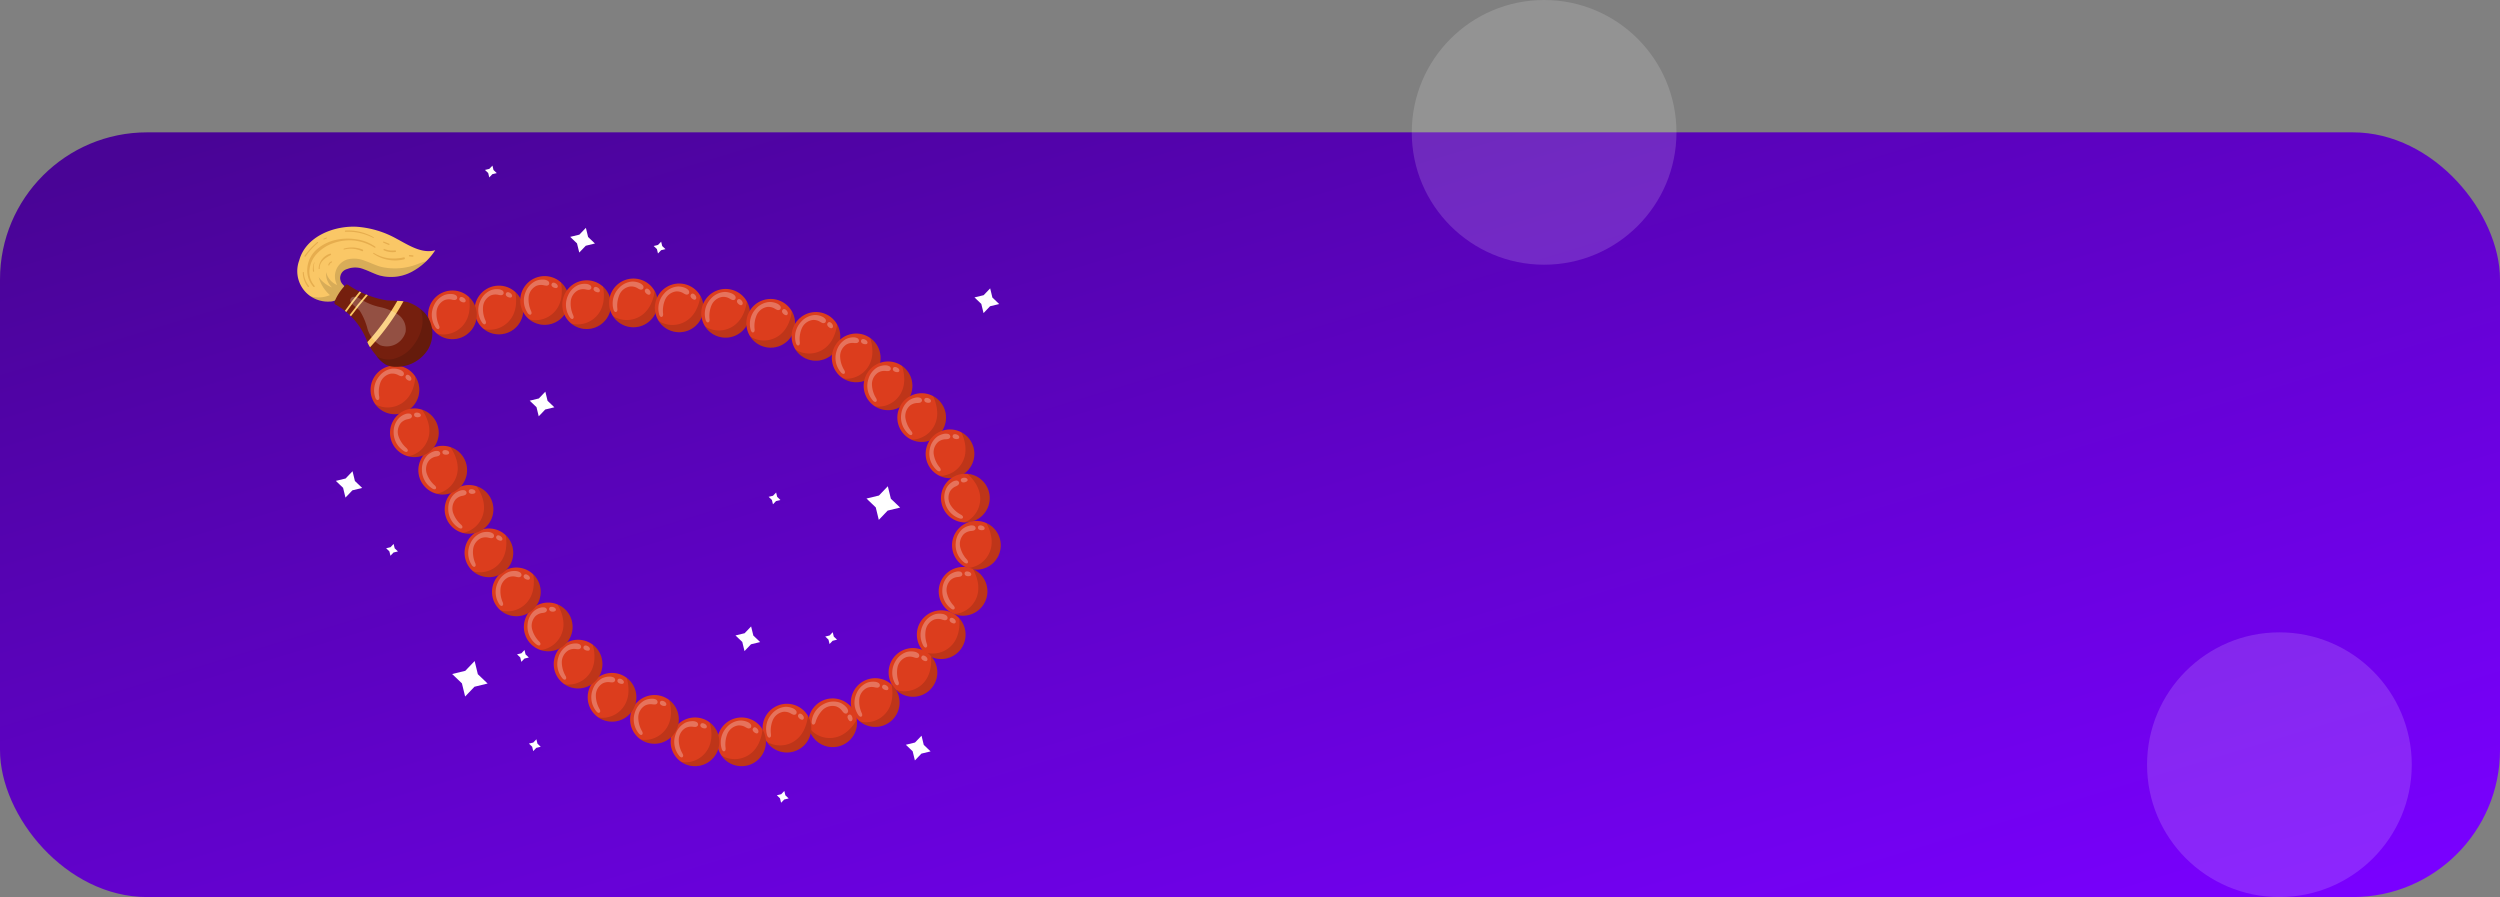 <svg height="61" viewBox="0 0 170 61" width="170" xmlns="http://www.w3.org/2000/svg" xmlns:xlink="http://www.w3.org/1999/xlink"><rect x="0" y="0" width="170" height="61" fill="#808080" stroke="none"/><linearGradient id="a" gradientUnits="objectBoundingBox" x1=".033" x2=".956" y1=".057" y2=".976"><stop offset="0" stop-color="#490496"/><stop offset="1" stop-color="#7900ff"/></linearGradient><rect fill="url(#a)" height="52" rx="10" transform="translate(0 9)" width="170"/><g fill="#fff"><circle cx="155" cy="52" opacity=".15" r="9"/><circle cx="105" cy="9" opacity=".15" r="9"/><path d="m258.374 357.63.418.766.766.419-.766.419-.418.766-.419-.766-.766-.419.766-.419z" transform="matrix(.259 -.966 .966 .259 -353.469 190.864)"/><path d="m351.6 174.35.307.562.563.309-.563.307-.307.563-.309-.563-.562-.307.562-.309z" transform="matrix(.259 -.966 .966 .259 -220.713 310.596)"/><path d="m264.248 176.06.307.562.561.307-.561.306-.307.562-.307-.562-.561-.306.561-.307z" transform="matrix(.259 -.966 .966 .259 -202.495 236.91)"/><path d="m174.4 310.47.307.562.561.306-.561.307-.307.562-.307-.562-.561-.307.561-.306z" transform="matrix(.259 -.966 .966 .259 -295.071 131.269)"/><path d="m95.615 221.65.147.269.269.147-.269.147-.147.269-.147-.269-.268-.147.268-.147z" transform="matrix(.259 -.966 .966 .259 -202.913 85.522)"/><path d="m188.906 355.51.147.268.268.147-.268.147-.147.269-.147-.269-.269-.147.269-.147z" transform="matrix(.259 -.966 .966 .259 -336.233 133.69)"/><path d="m138.656 203.74.147.268.269.147-.269.147-.147.269-.147-.269-.269-.147.269-.147z" transform="matrix(.259 -.966 .966 .259 -197.567 125.669)"/><path d="m142.569 410.34.309.562.562.309-.562.307-.309.563-.307-.563-.562-.307.562-.309z" transform="matrix(.259 -.966 .966 .259 -371.717 82.088)"/><path d="m197.738 89.84.328.6.6.328-.6.328-.328.6-.328-.6-.6-.328.6-.328z" transform="matrix(.259 -.966 .966 .259 -115.164 200.446)"/><path d="m375.521 384.68.307.562.563.309-.563.307-.307.562-.307-.562-.563-.307.563-.309z" transform="matrix(.259 -.966 .966 .259 -402.596 283.345)"/><path d="m251.195 308.46.147.269.269.147-.269.147-.147.268-.147-.268-.268-.147.268-.147z" transform="matrix(.259 -.966 .966 .259 -310.765 196.547)"/><path d="m376.646 122.74.147.268.269.147-.269.147-.147.269-.147-.269-.269-.147.269-.147z" transform="matrix(.259 -.966 .966 .259 -183.141 343.606)"/><path d="m361.236 217.31.147.269.268.147-.268.147-.147.268-.147-.268-.269-.147.269-.147z" transform="matrix(.259 -.966 .966 .259 -259.033 309.397)"/><path d="m174.165 124.04.147.269.269.147-.269.147-.147.269-.147-.269-.268-.147.268-.147z" transform="matrix(.259 -.966 .966 .259 -138.675 173.399)"/><path d="m103.016 352.59.147.268.268.147-.268.147-.147.269-.147-.269-.269-.152.269-.147z" transform="matrix(.259 -.966 .966 .259 -314.458 62.271)"/><path d="m114.6 173.93.441.807.808.442-.808.441-.441.807-.442-.807-.807-.441.807-.442z" transform="matrix(.259 -.966 .966 .259 -166.952 111.489)"/></g><circle cx="1.656" cy="1.656" fill="#dc3d1d" r="1.656" transform="matrix(-.135 -.991 .991 -.135 32.509 22.944)"/><path d="m298.631 144.168a1.654 1.654 0 0 0 3.1.478 2.909 2.909 0 0 1 -.912.28 2.112 2.112 0 0 1 -.59-.007 1.79 1.79 0 0 1 -1.169-.738 1.771 1.771 0 0 1 -.3-.781 1.837 1.837 0 0 1 0-.21 1.645 1.645 0 0 0 -.129.978z" opacity=".14" transform="matrix(.259 -.966 .966 .259 -182.838 273.867)"/><path d="m304.64 138.8a1.224 1.224 0 0 0 -.189-.467 1.358 1.358 0 0 0 -.907-.52 1.5 1.5 0 0 0 -1.406.528c-.039.058-.075.137-.033.193a.124.124 0 0 0 .131.034.413.413 0 0 0 .125-.072 1.892 1.892 0 0 1 .867-.4.953.953 0 0 1 .869.309.833.833 0 0 1 .172.461 1.047 1.047 0 0 0 .021.2.2.2 0 0 0 .13.146.192.192 0 0 0 .209-.139.584.584 0 0 0 .011-.273z" fill="#fff" opacity=".28" transform="matrix(.259 -.966 .966 .259 -179.089 278.001)"/><path d="m318.872 150.144a.171.171 0 0 0 .035.08.12.12 0 0 0 .125.025.22.22 0 0 0 .1-.084c.067-.1.116-.327-.05-.357-.182-.034-.239.204-.21.336z" fill="#fff" opacity=".28" transform="matrix(.259 -.966 .966 .259 -192.947 289.378)"/><circle cx="1.656" cy="1.656" fill="#dc3d1d" r="1.656" transform="matrix(-.085 -.996 .996 -.085 29.256 23.198)"/><path d="m290.008 121.568a1.654 1.654 0 0 0 3.1.478 2.908 2.908 0 0 1 -.913.28 2.111 2.111 0 0 1 -.59-.007 1.761 1.761 0 0 1 -1.467-1.519 1.844 1.844 0 0 1 0-.21 1.636 1.636 0 0 0 -.13.978z" opacity=".14" transform="matrix(.259 -.966 .966 .259 -161.932 271.714)"/><path d="m296.01 116.2a1.225 1.225 0 0 0 -.189-.467 1.358 1.358 0 0 0 -.907-.52 1.5 1.5 0 0 0 -1.406.528c-.039.058-.075.137-.033.193a.124.124 0 0 0 .131.034.412.412 0 0 0 .125-.072 1.893 1.893 0 0 1 .867-.4.954.954 0 0 1 .869.309.833.833 0 0 1 .172.461 1.045 1.045 0 0 0 .021.2.2.2 0 0 0 .13.146.192.192 0 0 0 .209-.139.566.566 0 0 0 .011-.273z" fill="#fff" opacity=".28" transform="matrix(.259 -.966 .966 .259 -158.182 275.844)"/><path d="m310.242 127.553a.171.171 0 0 0 .035.08.12.12 0 0 0 .125.025.22.22 0 0 0 .1-.084c.067-.1.116-.327-.05-.357-.184-.036-.239.202-.21.336z" fill="#fff" opacity=".28" transform="matrix(.259 -.966 .966 .259 -172.046 287.219)"/><path d="m248.02 96.391a1.656 1.656 0 1 1 -1.509-1.791 1.656 1.656 0 0 1 1.509 1.791z" fill="#dc3d1d" transform="matrix(.259 -.966 .966 .259 -129.932 239.575)"/><path d="m244.73 100.093a1.654 1.654 0 0 0 2.878 1.249 2.914 2.914 0 0 1 -.955.039 2.089 2.089 0 0 1 -.569-.156 1.79 1.79 0 0 1 -.943-1.01 1.772 1.772 0 0 1 -.091-.831 1.93 1.93 0 0 1 .054-.2 1.631 1.631 0 0 0 -.374.909z" opacity=".14" transform="matrix(.259 -.966 .966 .259 -133.783 238.552)"/><path d="m252.269 97.845a1.232 1.232 0 0 0 -.064-.5 1.356 1.356 0 0 0 -.746-.733 1.5 1.5 0 0 0 -1.494.155c-.053.046-.106.113-.08.179a.122.122 0 0 0 .118.067.393.393 0 0 0 .138-.038 1.879 1.879 0 0 1 .939-.167.955.955 0 0 1 .763.519.833.833 0 0 1 .05.49.968.968 0 0 0 -.032.2.2.2 0 0 0 .089.175.191.191 0 0 0 .238-.083.584.584 0 0 0 .081-.264z" fill="#fff" opacity=".28" transform="matrix(.259 -.966 .966 .259 -132.68 243.484)"/><path d="m263.8 111.012a.164.164 0 0 0 .014.087.122.122 0 0 0 .114.056.21.21 0 0 0 .119-.055c.089-.077.194-.286.042-.358-.172-.082-.289.134-.289.27z" fill="#fff" opacity=".28" transform="matrix(.259 -.966 .966 .259 -147.761 251.96)"/><circle cx="1.656" cy="1.656" fill="#dc3d1d" r="1.656" transform="matrix(-.072 -.998 .998 -.072 35.5 22.203)"/><path d="m309.531 165.738a1.654 1.654 0 0 0 3.1.478 2.908 2.908 0 0 1 -.913.28 2.112 2.112 0 0 1 -.59-.007 1.765 1.765 0 0 1 -1.468-1.519 1.844 1.844 0 0 1 0-.21 1.654 1.654 0 0 0 -.129.978z" opacity=".14" transform="matrix(.259 -.966 .966 .259 -203.391 278.161)"/><path d="m315.54 160.355a1.223 1.223 0 0 0 -.189-.467 1.358 1.358 0 0 0 -.907-.52 1.5 1.5 0 0 0 -1.406.528c-.039.058-.075.137-.033.193a.124.124 0 0 0 .131.034.392.392 0 0 0 .123-.072 1.892 1.892 0 0 1 .867-.4.954.954 0 0 1 .869.309.833.833 0 0 1 .172.461 1.05 1.05 0 0 0 .021.2.2.2 0 0 0 .13.146.192.192 0 0 0 .209-.139.565.565 0 0 0 .013-.273z" fill="#fff" opacity=".28" transform="matrix(.259 -.966 .966 .259 -199.634 282.296)"/><path d="m329.763 171.713a.171.171 0 0 0 .035.08.12.12 0 0 0 .125.025.22.22 0 0 0 .1-.084c.067-.1.116-.327-.05-.357-.183-.036-.239.202-.21.336z" fill="#fff" opacity=".28" transform="matrix(.259 -.966 .966 .259 -213.496 293.664)"/><circle cx="1.656" cy="1.656" fill="#dc3d1d" r="1.656" transform="matrix(-.084 -.997 .997 -.084 38.38 22.507)"/><path d="m313.067 187.358a1.654 1.654 0 0 0 3.1.478 2.908 2.908 0 0 1 -.913.28 2.112 2.112 0 0 1 -.59-.007 1.765 1.765 0 0 1 -1.468-1.519 1.83 1.83 0 0 1 0-.21 1.644 1.644 0 0 0 -.129.978z" opacity=".14" transform="matrix(.259 -.966 .966 .259 -222.33 276.264)"/><path d="m319.07 181.985a1.224 1.224 0 0 0 -.189-.467 1.358 1.358 0 0 0 -.907-.52 1.5 1.5 0 0 0 -1.406.528c-.039.058-.075.137-.033.193a.124.124 0 0 0 .131.034.413.413 0 0 0 .125-.072 1.892 1.892 0 0 1 .867-.4.953.953 0 0 1 .869.309.833.833 0 0 1 .172.461 1.043 1.043 0 0 0 .021.2.2.2 0 0 0 .13.146.192.192 0 0 0 .209-.139.567.567 0 0 0 .011-.273z" fill="#fff" opacity=".28" transform="matrix(.259 -.966 .966 .259 -218.58 280.392)"/><path d="m333.3 193.334a.171.171 0 0 0 .036.08.12.12 0 0 0 .125.025.219.219 0 0 0 .1-.084c.067-.1.116-.327-.05-.357-.183-.034-.238.202-.211.336z" fill="#fff" opacity=".28" transform="matrix(.259 -.966 .966 .259 -232.437 291.771)"/><path d="m323.5 204.13a1.655 1.655 0 1 1 -1.393-1.882 1.655 1.655 0 0 1 1.393 1.882z" fill="#dc3d1d" transform="matrix(.259 -.966 .966 .259 -237.242 278.711)"/><path d="m320.238 207.1a1.653 1.653 0 0 0 2.794 1.425 2.876 2.876 0 0 1 -.955-.021 2.043 2.043 0 0 1 -.557-.192 1.765 1.765 0 0 1 -.918-1.9 2.025 2.025 0 0 1 .066-.2 1.653 1.653 0 0 0 -.43.888z" opacity=".14" transform="matrix(.259 -.966 .966 .259 -240.584 277.825)"/><path d="m328.181 205.562a1.185 1.185 0 0 0 -.034-.5 1.362 1.362 0 0 0 -.7-.779 1.5 1.5 0 0 0 -1.5.062c-.055.042-.113.106-.091.173a.122.122 0 0 0 .114.074.375.375 0 0 0 .141-.03 1.877 1.877 0 0 1 .948-.108.954.954 0 0 1 .729.566.835.835 0 0 1 .02.491 1.067 1.067 0 0 0 -.045.2.2.2 0 0 0 .079.18.194.194 0 0 0 .243-.067.6.6 0 0 0 .096-.262z" fill="#fff" opacity=".28" transform="matrix(.259 -.966 .966 .259 -240.089 283.024)"/><path d="m338.909 219.135a.162.162 0 0 0 .009.087.12.12 0 0 0 .11.063.218.218 0 0 0 .123-.047c.095-.071.211-.274.064-.355-.164-.09-.292.117-.306.252z" fill="#fff" opacity=".28" transform="matrix(.259 -.966 .966 .259 -255.404 290.659)"/><circle cx="1.656" cy="1.656" fill="#dc3d1d" r="1.656" transform="matrix(-.911 -.412 .412 -.911 47.011 23.126)"/><path d="m323.888 230.63a1.653 1.653 0 0 0 2.794 1.425 2.876 2.876 0 0 1 -.955-.021 2.042 2.042 0 0 1 -.557-.192 1.766 1.766 0 0 1 -.918-1.9 2.035 2.035 0 0 1 .066-.2 1.653 1.653 0 0 0 -.43.888z" opacity=".14" transform="matrix(.259 -.966 .966 .259 -261.152 275.592)"/><path d="m331.831 229.092a1.186 1.186 0 0 0 -.034-.5 1.362 1.362 0 0 0 -.7-.779 1.5 1.5 0 0 0 -1.5.062c-.055.042-.113.106-.091.173a.121.121 0 0 0 .114.074.375.375 0 0 0 .14-.03 1.876 1.876 0 0 1 .948-.108.954.954 0 0 1 .729.566.835.835 0 0 1 .02.491 1.065 1.065 0 0 0 -.045.2.2.2 0 0 0 .079.18.194.194 0 0 0 .243-.067.608.608 0 0 0 .097-.262z" fill="#fff" opacity=".28" transform="matrix(.259 -.966 .966 .259 -260.656 280.792)"/><path d="m342.559 242.672a.162.162 0 0 0 .009.087.12.12 0 0 0 .11.063.218.218 0 0 0 .123-.047c.095-.071.211-.274.064-.355-.165-.092-.292.115-.306.252z" fill="#fff" opacity=".28" transform="matrix(.259 -.966 .966 .259 -275.977 288.427)"/><path d="m330.653 251.63a1.655 1.655 0 1 1 -1.393-1.882 1.655 1.655 0 0 1 1.393 1.882z" fill="#dc3d1d" transform="matrix(.259 -.966 .966 .259 -278.712 274.025)"/><path d="m327.378 254.6a1.653 1.653 0 0 0 2.794 1.425 2.876 2.876 0 0 1 -.955-.021 2.043 2.043 0 0 1 -.557-.192 1.765 1.765 0 0 1 -.918-1.9 2.031 2.031 0 0 1 .066-.2 1.663 1.663 0 0 0 -.43.888z" opacity=".14" transform="matrix(.259 -.966 .966 .259 -282.051 273.129)"/><path d="m335.322 253.062a1.185 1.185 0 0 0 -.034-.5 1.363 1.363 0 0 0 -.7-.779 1.5 1.5 0 0 0 -1.5.062c-.055.042-.113.106-.091.173a.122.122 0 0 0 .114.074.376.376 0 0 0 .141-.03 1.876 1.876 0 0 1 .948-.108.954.954 0 0 1 .729.566.835.835 0 0 1 .02.491 1.068 1.068 0 0 0 -.045.2.2.2 0 0 0 .079.18.194.194 0 0 0 .243-.067.587.587 0 0 0 .096-.262z" fill="#fff" opacity=".28" transform="matrix(.259 -.966 .966 .259 -281.557 278.328)"/><path d="m346.049 266.632a.162.162 0 0 0 .009.087.12.12 0 0 0 .11.063.218.218 0 0 0 .123-.047c.095-.071.211-.274.064-.355-.165-.092-.291.12-.306.252z" fill="#fff" opacity=".28" transform="matrix(.259 -.966 .966 .259 -296.869 285.965)"/><path d="m331.683 275.52a1.655 1.655 0 1 1 -1.393-1.882 1.655 1.655 0 0 1 1.393 1.882z" fill="#dc3d1d" transform="matrix(.259 -.966 .966 .259 -298.991 269.513)"/><path d="m328.408 278.48a1.653 1.653 0 0 0 2.792 1.42 2.873 2.873 0 0 1 -.955-.021 2.04 2.04 0 0 1 -.557-.192 1.765 1.765 0 0 1 -.918-1.9 2.035 2.035 0 0 1 .066-.2 1.673 1.673 0 0 0 -.428.893z" opacity=".14" transform="matrix(.259 -.966 .966 .259 -302.323 268.62)"/><path d="m336.361 276.942a1.186 1.186 0 0 0 -.034-.5 1.362 1.362 0 0 0 -.7-.779 1.5 1.5 0 0 0 -1.5.062c-.055.042-.113.106-.091.173a.122.122 0 0 0 .114.074.374.374 0 0 0 .141-.03 1.877 1.877 0 0 1 .948-.108.954.954 0 0 1 .729.566.835.835 0 0 1 .02.491 1.07 1.07 0 0 0 -.045.2.2.2 0 0 0 .079.18.194.194 0 0 0 .243-.067.606.606 0 0 0 .096-.262z" fill="#fff" opacity=".28" transform="matrix(.259 -.966 .966 .259 -301.829 273.828)"/><path d="m347.089 290.522a.161.161 0 0 0 .009.087.12.12 0 0 0 .11.063.218.218 0 0 0 .123-.047c.095-.071.211-.274.064-.355-.166-.092-.295.115-.306.252z" fill="#fff" opacity=".28" transform="matrix(.259 -.966 .966 .259 -317.15 281.462)"/><circle cx="1.656" cy="1.656" fill="#dc3d1d" r="1.656" transform="matrix(-.942 -.335 .335 -.942 56.488 24.988)"/><path d="m327.948 302.84a1.653 1.653 0 0 0 2.794 1.425 2.876 2.876 0 0 1 -.955-.021 2.043 2.043 0 0 1 -.557-.192 1.765 1.765 0 0 1 -.918-1.9 2.026 2.026 0 0 1 .066-.2 1.667 1.667 0 0 0 -.43.888z" opacity=".14" transform="matrix(.259 -.966 .966 .259 -322.661 262.754)"/><path d="m335.9 301.3a1.186 1.186 0 0 0 -.034-.5 1.362 1.362 0 0 0 -.7-.779 1.5 1.5 0 0 0 -1.5.062c-.055.042-.113.106-.091.173a.122.122 0 0 0 .114.074.376.376 0 0 0 .14-.03 1.876 1.876 0 0 1 .948-.108.954.954 0 0 1 .729.566.835.835 0 0 1 .02.491 1.067 1.067 0 0 0 -.045.2.2.2 0 0 0 .079.18.194.194 0 0 0 .243-.067.622.622 0 0 0 .097-.262z" fill="#fff" opacity=".28" transform="matrix(.259 -.966 .966 .259 -322.167 267.962)"/><path d="m346.629 314.872a.162.162 0 0 0 .009.087.12.12 0 0 0 .11.063.218.218 0 0 0 .123-.047c.095-.071.211-.274.064-.354-.166-.093-.292.116-.306.251z" fill="#fff" opacity=".28" transform="matrix(.259 -.966 .966 .259 -337.481 275.598)"/><circle cx="1.656" cy="1.656" fill="#dc3d1d" r="1.656" transform="matrix(-.174 -.985 .985 -.174 56.878 26.256)"/><path d="m322.632 330.709a1.654 1.654 0 0 0 3.135.093 2.892 2.892 0 0 1 -.872.39 2.1 2.1 0 0 1 -.586.066 1.764 1.764 0 0 1 -1.643-1.329 1.865 1.865 0 0 1 -.025-.209 1.647 1.647 0 0 0 -.009.989z" opacity=".14" transform="matrix(.259 -.966 .966 .259 -344.756 251.999)"/><path d="m327.995 323.7a1.212 1.212 0 0 0 -.246-.44 1.359 1.359 0 0 0 -.964-.4 1.5 1.5 0 0 0 -1.33.7c-.031.062-.056.144-.009.2a.126.126 0 0 0 .135.018.387.387 0 0 0 .114-.087 1.891 1.891 0 0 1 .811-.5.953.953 0 0 1 .9.2.84.84 0 0 1 .227.436 1.023 1.023 0 0 0 .046.2.2.2 0 0 0 .147.129.192.192 0 0 0 .19-.164.6.6 0 0 0 -.021-.292z" fill="#fff" opacity=".28" transform="matrix(.259 -.966 .966 .259 -339.639 255.943)"/><path d="m343.155 334.137a.161.161 0 0 0 .045.075.118.118 0 0 0 .126.009.214.214 0 0 0 .091-.1c.055-.105.074-.337-.093-.348-.187-.008-.214.234-.169.364z" fill="#fff" opacity=".28" transform="matrix(.259 -.966 .966 .259 -352.79 268.353)"/><path d="m316.095 341.831a1.655 1.655 0 1 1 -2.064-1.1 1.656 1.656 0 0 1 2.064 1.1z" fill="#dc3d1d" transform="matrix(.259 -.966 .966 .259 -351.749 241.395)"/><path d="m312.932 350.379a1.654 1.654 0 0 0 3.135.093 2.892 2.892 0 0 1 -.872.39 2.1 2.1 0 0 1 -.586.066 1.764 1.764 0 0 1 -1.643-1.329 1.866 1.866 0 0 1 -.025-.209 1.647 1.647 0 0 0 -.009.989z" opacity=".14" transform="matrix(.259 -.966 .966 .259 -359.08 239.434)"/><path d="m318.3 343.37a1.212 1.212 0 0 0 -.246-.44 1.359 1.359 0 0 0 -.964-.4 1.5 1.5 0 0 0 -1.33.7c-.031.062-.056.144-.009.2a.126.126 0 0 0 .135.018.386.386 0 0 0 .114-.087 1.89 1.89 0 0 1 .811-.5.953.953 0 0 1 .9.2.839.839 0 0 1 .227.436 1.028 1.028 0 0 0 .046.2.2.2 0 0 0 .147.129.192.192 0 0 0 .19-.164.616.616 0 0 0 -.021-.292z" fill="#fff" opacity=".28" transform="matrix(.259 -.966 .966 .259 -353.965 243.387)"/><path d="m333.464 353.8a.162.162 0 0 0 .045.075.118.118 0 0 0 .126.009.213.213 0 0 0 .091-.1c.055-.105.074-.337-.093-.348-.189-.011-.214.232-.169.364z" fill="#fff" opacity=".28" transform="matrix(.259 -.966 .966 .259 -367.108 255.797)"/><circle cx="1.656" cy="1.656" fill="#dc3d1d" r="1.656" transform="matrix(-.372 -.928 .928 -.372 61.753 30.548)"/><path d="m301.679 373.121a1.654 1.654 0 0 0 3.12-.324 2.885 2.885 0 0 1 -.813.5 2.142 2.142 0 0 1 -.571.143 1.763 1.763 0 0 1 -1.8-1.1 1.707 1.707 0 0 1 -.053-.2 1.637 1.637 0 0 0 .117.981z" opacity=".14" transform="matrix(.259 -.966 .966 .259 -375.622 224.808)"/><path d="m306.412 364.26a1.205 1.205 0 0 0 -.3-.4 1.359 1.359 0 0 0 -1.01-.273 1.5 1.5 0 0 0 -1.226.868c-.024.066-.037.151.017.194a.123.123 0 0 0 .137 0 .353.353 0 0 0 .1-.1 1.893 1.893 0 0 1 .737-.607.953.953 0 0 1 .919.077.844.844 0 0 1 .284.4.993.993 0 0 0 .072.192.2.2 0 0 0 .163.108.193.193 0 0 0 .167-.188.572.572 0 0 0 -.06-.271z" fill="#fff" opacity=".28" transform="matrix(.259 -.966 .966 .259 -368.957 228.685)"/><path d="m322.314 373.687a.165.165 0 0 0 .055.068.124.124 0 0 0 .127-.007.216.216 0 0 0 .077-.108c.041-.112.029-.345-.139-.334-.189.014-.182.259-.12.381z" fill="#fff" opacity=".28" transform="matrix(.259 -.966 .966 .259 -381.268 241.954)"/><circle cx="1.656" cy="1.656" fill="#dc3d1d" r="1.656" transform="matrix(-.368 -.93 .93 -.368 63.669 33.009)"/><path d="m287.339 392.131a1.653 1.653 0 0 0 3.12-.324 2.887 2.887 0 0 1 -.813.5 2.143 2.143 0 0 1 -.571.143 1.763 1.763 0 0 1 -1.8-1.1 1.7 1.7 0 0 1 -.052-.2 1.637 1.637 0 0 0 .116.981z" opacity=".14" transform="matrix(.259 -.966 .966 .259 -388.348 208.497)"/><path d="m292.072 383.28a1.205 1.205 0 0 0 -.3-.4 1.359 1.359 0 0 0 -1.01-.273 1.5 1.5 0 0 0 -1.226.868c-.024.066-.037.151.017.194a.123.123 0 0 0 .137 0 .353.353 0 0 0 .1-.1 1.893 1.893 0 0 1 .737-.607.953.953 0 0 1 .919.077.843.843 0 0 1 .284.4.994.994 0 0 0 .072.192.2.2 0 0 0 .163.108.193.193 0 0 0 .167-.188.572.572 0 0 0 -.06-.271z" fill="#fff" opacity=".28" transform="matrix(.259 -.966 .966 .259 -381.691 212.371)"/><path d="m307.97 392.7a.166.166 0 0 0 .055.068.124.124 0 0 0 .127-.007.222.222 0 0 0 .077-.108c.041-.112.029-.345-.139-.334-.19.013-.181.255-.12.381z" fill="#fff" opacity=".28" transform="matrix(.259 -.966 .966 .259 -393.994 225.64)"/><path d="m269.861 394.844a1.656 1.656 0 1 1 -2.34.088 1.657 1.657 0 0 1 2.34-.088z" fill="#dc3d1d" transform="matrix(.259 -.966 .966 .259 -386.552 190.889)"/><path d="m267.87 406.312a1.654 1.654 0 0 0 2.755-1.5 2.856 2.856 0 0 1 -.557.776 2.07 2.07 0 0 1 -.473.352 1.763 1.763 0 0 1 -2.088-.318 1.839 1.839 0 0 1 -.127-.167 1.639 1.639 0 0 0 .49.857z" opacity=".14" transform="matrix(.259 -.966 .966 .259 -395.353 188.8)"/><path d="m271.019 396.288a1.211 1.211 0 0 0 -.435-.256 1.358 1.358 0 0 0 -1.036.138 1.5 1.5 0 0 0 -.8 1.272c0 .07.024.154.091.173a.124.124 0 0 0 .126-.053.4.4 0 0 0 .055-.133 1.879 1.879 0 0 1 .446-.843.955.955 0 0 1 .878-.282.831.831 0 0 1 .416.261.949.949 0 0 0 .141.15.2.2 0 0 0 .192.037.192.192 0 0 0 .081-.238.588.588 0 0 0 -.155-.226z" fill="#fff" opacity=".28" transform="matrix(.259 -.966 .966 .259 -388.254 191.935)"/><path d="m287.33 402.708a.162.162 0 0 0 .076.042.119.119 0 0 0 .114-.055.218.218 0 0 0 .03-.129c-.005-.118-.106-.33-.256-.253-.168.087-.068.306.036.395z" fill="#fff" opacity=".28" transform="matrix(.259 -.966 .966 .259 -397.705 206.001)"/><circle cx="1.656" cy="1.656" fill="#dc3d1d" r="1.656" transform="matrix(-.437 -.9 .9 -.437 65.628 39.294)"/><path d="m245.151 418.353a1.654 1.654 0 0 0 3.095-.516 2.888 2.888 0 0 1 -.78.55 2.074 2.074 0 0 1 -.562.177 1.763 1.763 0 0 1 -1.868-.985 1.864 1.864 0 0 1 -.066-.2 1.638 1.638 0 0 0 .181.974z" opacity=".14" transform="matrix(.259 -.966 .966 .259 -400.857 167.155)"/><path d="m249.643 408.649a1.223 1.223 0 0 0 -.326-.385 1.36 1.36 0 0 0 -1.024-.21 1.5 1.5 0 0 0 -1.17.941c-.02.067-.028.154.029.193a.124.124 0 0 0 .135-.008.377.377 0 0 0 .1-.108 1.884 1.884 0 0 1 .7-.65.953.953 0 0 1 .922.021.839.839 0 0 1 .307.383 1.086 1.086 0 0 0 .083.188.2.2 0 0 0 .169.1.192.192 0 0 0 .155-.2.582.582 0 0 0 -.08-.265z" fill="#fff" opacity=".28" transform="matrix(.259 -.966 .966 .259 -393.497 171.063)"/><path d="m265.758 417.6a.156.156 0 0 0 .059.064.122.122 0 0 0 .126-.014.219.219 0 0 0 .071-.112c.034-.113.007-.347-.159-.324-.187.021-.166.264-.097.386z" fill="#fff" opacity=".28" transform="matrix(.259 -.966 .966 .259 -405.382 184.607)"/><path d="m223.259 406.645a1.655 1.655 0 1 1 -2.239-.684 1.656 1.656 0 0 1 2.239.684z" fill="#dc3d1d" transform="matrix(.259 -.966 .966 .259 -385.528 148.944)"/><path d="m220.342 417.853a1.654 1.654 0 0 0 3.095-.516 2.886 2.886 0 0 1 -.78.55 2.073 2.073 0 0 1 -.562.177 1.763 1.763 0 0 1 -1.868-.985 1.871 1.871 0 0 1 -.066-.2 1.646 1.646 0 0 0 .181.974z" opacity=".14" transform="matrix(.259 -.966 .966 .259 -394.856 146.448)"/><path d="m224.833 408.159a1.222 1.222 0 0 0 -.326-.385 1.36 1.36 0 0 0 -1.024-.21 1.5 1.5 0 0 0 -1.17.941c-.02.067-.028.154.029.193a.124.124 0 0 0 .135-.008.4.4 0 0 0 .1-.108 1.883 1.883 0 0 1 .7-.65.953.953 0 0 1 .922.021.839.839 0 0 1 .307.383 1.086 1.086 0 0 0 .083.188.2.2 0 0 0 .169.1.192.192 0 0 0 .155-.2.582.582 0 0 0 -.08-.265z" fill="#fff" opacity=".28" transform="matrix(.259 -.966 .966 .259 -387.503 150.353)"/><path d="m240.952 417.106a.155.155 0 0 0 .059.064.122.122 0 0 0 .126-.014.219.219 0 0 0 .071-.112c.034-.113.007-.347-.159-.324-.187.025-.165.268-.097.386z" fill="#fff" opacity=".28" transform="matrix(.259 -.966 .966 .259 -399.39 163.901)"/><circle cx="1.656" cy="1.656" fill="#dc3d1d" r="1.656" transform="matrix(-.163 -.987 .987 -.163 62.638 45.061)"/><path d="m195.529 407.872a1.654 1.654 0 0 0 3.041.771 2.86 2.86 0 0 1 -.936.19 2.094 2.094 0 0 1 -.586-.063 1.764 1.764 0 0 1 -1.316-1.652 1.662 1.662 0 0 1 .021-.209 1.647 1.647 0 0 0 -.224.963z" opacity=".14" transform="matrix(.259 -.966 .966 .259 -380.949 128.028)"/><path d="m202.081 403.734a1.194 1.194 0 0 0 -.144-.483 1.359 1.359 0 0 0 -.853-.6 1.5 1.5 0 0 0 -1.45.391c-.045.054-.087.129-.051.189a.125.125 0 0 0 .127.047.379.379 0 0 0 .13-.06 1.892 1.892 0 0 1 .9-.315.952.952 0 0 1 .836.39.828.828 0 0 1 .127.475 1.067 1.067 0 0 0 0 .2.2.2 0 0 0 .116.158.194.194 0 0 0 .222-.119.574.574 0 0 0 .04-.273z" fill="#fff" opacity=".28" transform="matrix(.259 -.966 .966 .259 -378.244 132.392)"/><path d="m215.417 415.767a.168.168 0 0 0 .028.083.12.12 0 0 0 .122.037.213.213 0 0 0 .109-.074c.076-.091.146-.314-.016-.361-.181-.052-.26.18-.243.315z" fill="#fff" opacity=".28" transform="matrix(.259 -.966 .966 .259 -392.586 142.8)"/><path d="m176.17 393.133a1.655 1.655 0 1 1 -1.775-1.526 1.656 1.656 0 0 1 1.775 1.526z" fill="#dc3d1d" transform="matrix(.259 -.966 .966 .259 -363.006 112.456)"/><path d="m172.869 398.782a1.654 1.654 0 0 0 3.041.771 2.859 2.859 0 0 1 -.936.19 2.094 2.094 0 0 1 -.586-.063 1.763 1.763 0 0 1 -1.316-1.652 1.66 1.66 0 0 1 .021-.209 1.648 1.648 0 0 0 -.224.963z" opacity=".14" transform="matrix(.259 -.966 .966 .259 -368.223 111.058)"/><path d="m179.421 394.644a1.194 1.194 0 0 0 -.144-.483 1.359 1.359 0 0 0 -.853-.6 1.5 1.5 0 0 0 -1.45.391c-.045.054-.087.129-.051.189a.125.125 0 0 0 .127.047.379.379 0 0 0 .13-.06 1.892 1.892 0 0 1 .9-.315.952.952 0 0 1 .836.39.828.828 0 0 1 .127.475 1.069 1.069 0 0 0 0 .2.2.2 0 0 0 .116.158.194.194 0 0 0 .222-.12.574.574 0 0 0 .04-.272z" fill="#fff" opacity=".28" transform="matrix(.259 -.966 .966 .259 -365.518 115.422)"/><path d="m192.757 406.677a.168.168 0 0 0 .028.083.12.12 0 0 0 .122.037.214.214 0 0 0 .109-.074c.076-.091.146-.314-.016-.361-.181-.051-.259.18-.243.315z" fill="#fff" opacity=".28" transform="matrix(.259 -.966 .966 .259 -379.86 125.829)"/><path d="m156.018 378.116a1.655 1.655 0 1 1 -1.914-1.348 1.655 1.655 0 0 1 1.914 1.348z" fill="#dc3d1d" transform="matrix(.259 -.966 .966 .259 -346.006 98.906)"/><path d="m152.756 385.029a1.654 1.654 0 0 0 3.1.475 2.862 2.862 0 0 1 -.913.28 2.113 2.113 0 0 1 -.59-.007 1.762 1.762 0 0 1 -1.469-1.518 1.844 1.844 0 0 1 0-.21 1.64 1.64 0 0 0 -.128.98z" opacity=".14" transform="matrix(.259 -.966 .966 .259 -352.138 97.26)"/><path d="m158.764 379.647a1.224 1.224 0 0 0 -.19-.467 1.354 1.354 0 0 0 -.907-.519 1.5 1.5 0 0 0 -1.4.529c-.039.058-.074.137-.033.193a.124.124 0 0 0 .131.034.391.391 0 0 0 .123-.072 1.875 1.875 0 0 1 .867-.4.953.953 0 0 1 .869.307.835.835 0 0 1 .173.461 1.05 1.05 0 0 0 .021.2.2.2 0 0 0 .13.146.192.192 0 0 0 .209-.141.576.576 0 0 0 .007-.271z" fill="#fff" opacity=".28" transform="matrix(.259 -.966 .966 .259 -348.384 101.396)"/><path d="m172.992 390.993a.177.177 0 0 0 .035.08.12.12 0 0 0 .125.025.211.211 0 0 0 .1-.084c.067-.1.114-.327-.05-.357-.184-.036-.239.202-.21.336z" fill="#fff" opacity=".28" transform="matrix(.259 -.966 .966 .259 -362.235 112.772)"/><circle cx="1.656" cy="1.656" fill="#dc3d1d" r="1.656" transform="matrix(-.941 -.338 .338 -.941 57.62 51.266)"/><path d="m137.147 360a1.653 1.653 0 0 0 2.052 2.371 2.892 2.892 0 0 1 -.877-.378 2.085 2.085 0 0 1 -.444-.387 1.765 1.765 0 0 1 -.134-2.109 2.036 2.036 0 0 1 .137-.16 1.667 1.667 0 0 0 -.734.663z" opacity=".14" transform="matrix(.259 -.966 .966 .259 -327.843 89.55)"/><path d="m147.747 361.878a1.214 1.214 0 0 0 .159-.479 1.36 1.36 0 0 0 -.355-.983 1.5 1.5 0 0 0 -1.413-.508c-.067.018-.144.056-.15.126a.124.124 0 0 0 .077.112.393.393 0 0 0 .142.025 1.891 1.891 0 0 1 .919.256.951.951 0 0 1 .462.8.833.833 0 0 1 -.167.462 1.042 1.042 0 0 0 -.117.168.2.2 0 0 0 .005.2.193.193 0 0 0 .249.029.59.59 0 0 0 .189-.208z" fill="#fff" opacity=".28" transform="matrix(.259 -.966 .966 .259 -330.33 97.044)"/><path d="m152.7 377.556a.161.161 0 0 0 -.025.084.12.12 0 0 0 .079.1.213.213 0 0 0 .131 0c.114-.03.3-.175.193-.3-.112-.15-.308-.004-.378.116z" fill="#fff" opacity=".28" transform="matrix(.259 -.966 .966 .259 -346.524 98.72)"/><path d="m131.383 337.9a1.655 1.655 0 1 1 -1.431-1.853 1.655 1.655 0 0 1 1.431 1.853z" fill="#dc3d1d" transform="matrix(.259 -.966 .966 .259 -306.3 87.382)"/><path d="m128.1 341.1a1.654 1.654 0 0 0 2.823 1.368 2.874 2.874 0 0 1 -.955 0 2.041 2.041 0 0 1 -.561-.18 1.766 1.766 0 0 1 -.956-1.884 1.856 1.856 0 0 1 .062-.2 1.646 1.646 0 0 0 -.413.896z" opacity=".14" transform="matrix(.259 -.966 .966 .259 -309.795 86.444)"/><path d="m135.908 339.334a1.221 1.221 0 0 0 -.043-.5 1.356 1.356 0 0 0 -.714-.764 1.5 1.5 0 0 0 -1.5.092c-.055.043-.112.109-.088.175a.122.122 0 0 0 .116.072.379.379 0 0 0 .14-.033 1.888 1.888 0 0 1 .945-.127.955.955 0 0 1 .741.55.835.835 0 0 1 .029.491 1.068 1.068 0 0 0 -.041.2.2.2 0 0 0 .081.179.192.192 0 0 0 .24-.072.554.554 0 0 0 .094-.263z" fill="#fff" opacity=".28" transform="matrix(.259 -.966 .966 .259 -309.106 91.552)"/><path d="m146.9 352.781a.162.162 0 0 0 .01.087.119.119 0 0 0 .112.06.214.214 0 0 0 .122-.05c.093-.074.206-.278.058-.356-.167-.088-.289.122-.302.259z" fill="#fff" opacity=".28" transform="matrix(.259 -.966 .966 .259 -324.351 99.465)"/><path d="m118.453 317.042a1.655 1.655 0 1 1 -1.431-1.853 1.655 1.655 0 0 1 1.431 1.853z" fill="#dc3d1d" transform="matrix(.259 -.966 .966 .259 -285.886 81.225)"/><path d="m115.169 320.238a1.654 1.654 0 0 0 2.823 1.368 2.876 2.876 0 0 1 -.955 0 2.042 2.042 0 0 1 -.561-.18 1.766 1.766 0 0 1 -.956-1.884 1.859 1.859 0 0 1 .062-.2 1.646 1.646 0 0 0 -.413.896z" opacity=".14" transform="matrix(.259 -.966 .966 .259 -289.381 80.288)"/><path d="m122.978 318.474a1.222 1.222 0 0 0 -.043-.5 1.36 1.36 0 0 0 -.714-.764 1.5 1.5 0 0 0 -1.5.092c-.055.043-.112.109-.088.175a.122.122 0 0 0 .116.072.379.379 0 0 0 .141-.033 1.889 1.889 0 0 1 .945-.127.955.955 0 0 1 .741.55.835.835 0 0 1 .029.491 1.068 1.068 0 0 0 -.041.2.2.2 0 0 0 .081.179.192.192 0 0 0 .24-.072.554.554 0 0 0 .093-.263z" fill="#fff" opacity=".28" transform="matrix(.259 -.966 .966 .259 -288.692 85.395)"/><path d="m133.971 331.921a.162.162 0 0 0 .011.087.119.119 0 0 0 .112.06.214.214 0 0 0 .122-.05c.093-.073.206-.278.058-.356-.174-.088-.291.122-.303.259z" fill="#fff" opacity=".28" transform="matrix(.259 -.966 .966 .259 -303.937 93.308)"/><circle cx="1.656" cy="1.656" fill="#dc3d1d" r="1.656" transform="matrix(-.753 -.658 .658 -.753 47.416 52.78)"/><path d="m108.99 301.227a1.654 1.654 0 0 0 3.132.188 2.855 2.855 0 0 1 -.884.362 2.051 2.051 0 0 1 -.587.047 1.764 1.764 0 0 1 -1.6-1.376 2.072 2.072 0 0 1 -.02-.209 1.649 1.649 0 0 0 -.041.988z" opacity=".14" transform="matrix(.259 -.966 .966 .259 -271.953 79.364)"/><path d="m114.493 294.625a1.205 1.205 0 0 0 -.232-.448 1.36 1.36 0 0 0 -.952-.433 1.5 1.5 0 0 0 -1.351.656c-.034.06-.062.143-.014.194a.124.124 0 0 0 .134.022.384.384 0 0 0 .117-.084 1.878 1.878 0 0 1 .826-.478.952.952 0 0 1 .894.227.83.83 0 0 1 .214.442.955.955 0 0 0 .039.2.2.2 0 0 0 .143.134.192.192 0 0 0 .2-.159.554.554 0 0 0 -.018-.273z" fill="#fff" opacity=".28" transform="matrix(.259 -.966 .966 .259 -267.172 83.331)"/><path d="m129.468 305.279a.17.17 0 0 0 .043.076.119.119 0 0 0 .126.013.207.207 0 0 0 .093-.093c.058-.1.084-.336-.083-.351-.187-.017-.22.225-.179.355z" fill="#fff" opacity=".28" transform="matrix(.259 -.966 .966 .259 -280.5 95.529)"/><circle cx="1.656" cy="1.656" fill="#dc3d1d" r="1.656" transform="matrix(-.649 -.761 .761 -.649 44.318 51.253)"/><path d="m114.778 277.977a1.654 1.654 0 0 0 3.132.188 2.855 2.855 0 0 1 -.884.362 2.054 2.054 0 0 1 -.587.047 1.764 1.764 0 0 1 -1.6-1.376 2.068 2.068 0 0 1 -.02-.209 1.639 1.639 0 0 0 -.041.988z" opacity=".14" transform="matrix(.259 -.966 .966 .259 -253.744 89.451)"/><path d="m120.283 271.365a1.206 1.206 0 0 0 -.232-.448 1.36 1.36 0 0 0 -.952-.433 1.5 1.5 0 0 0 -1.351.656c-.034.06-.062.143-.014.194a.124.124 0 0 0 .134.022.384.384 0 0 0 .117-.084 1.878 1.878 0 0 1 .826-.478.955.955 0 0 1 .894.226.83.83 0 0 1 .214.443.954.954 0 0 0 .039.2.2.2 0 0 0 .143.134.192.192 0 0 0 .2-.159.565.565 0 0 0 -.018-.273z" fill="#fff" opacity=".28" transform="matrix(.259 -.966 .966 .259 -248.956 93.423)"/><path d="m135.249 282.029a.17.17 0 0 0 .043.076.118.118 0 0 0 .126.013.207.207 0 0 0 .093-.093c.058-.1.084-.336-.083-.351-.186-.017-.22.226-.179.355z" fill="#fff" opacity=".28" transform="matrix(.259 -.966 .966 .259 -262.29 105.611)"/><path d="m123.323 245.636a1.655 1.655 0 1 1 -2.03-1.166 1.655 1.655 0 0 1 2.03 1.166z" fill="#dc3d1d" transform="matrix(.259 -.966 .966 .259 -227.61 101.27)"/><path d="m120.134 253.777a1.654 1.654 0 0 0 3.132.188 2.854 2.854 0 0 1 -.884.362 2.054 2.054 0 0 1 -.587.047 1.764 1.764 0 0 1 -1.6-1.376 2.063 2.063 0 0 1 -.02-.209 1.659 1.659 0 0 0 -.041.988z" opacity=".14" transform="matrix(.259 -.966 .966 .259 -234.642 99.392)"/><path d="m125.643 247.165a1.2 1.2 0 0 0 -.232-.448 1.36 1.36 0 0 0 -.952-.433 1.5 1.5 0 0 0 -1.351.657c-.034.06-.062.143-.014.194a.124.124 0 0 0 .134.022.383.383 0 0 0 .117-.084 1.878 1.878 0 0 1 .826-.478.952.952 0 0 1 .894.227.83.83 0 0 1 .214.442.956.956 0 0 0 .039.2.2.2 0 0 0 .143.134.192.192 0 0 0 .2-.159.586.586 0 0 0 -.018-.274z" fill="#fff" opacity=".28" transform="matrix(.259 -.966 .966 .259 -229.854 103.365)"/><path d="m140.608 257.829a.17.17 0 0 0 .043.076.118.118 0 0 0 .126.013.213.213 0 0 0 .093-.093c.058-.1.084-.336-.083-.351-.187-.017-.22.226-.179.355z" fill="#fff" opacity=".28" transform="matrix(.259 -.966 .966 .259 -243.188 115.553)"/><circle cx="1.656" cy="1.656" fill="#dc3d1d" r="1.656" transform="matrix(-.652 -.758 .758 -.652 39.133 47.493)"/><path d="m132.17 232.317a1.654 1.654 0 0 0 3.132.188 2.854 2.854 0 0 1 -.884.362 2.052 2.052 0 0 1 -.587.047 1.764 1.764 0 0 1 -1.6-1.376 2.059 2.059 0 0 1 -.02-.209 1.648 1.648 0 0 0 -.041.988z" opacity=".14" transform="matrix(.259 -.966 .966 .259 -219.342 114.319)"/><path d="m137.673 225.705a1.206 1.206 0 0 0 -.232-.448 1.36 1.36 0 0 0 -.952-.433 1.5 1.5 0 0 0 -1.351.656c-.034.06-.062.143-.014.194a.124.124 0 0 0 .134.022.384.384 0 0 0 .117-.084 1.878 1.878 0 0 1 .826-.478.955.955 0 0 1 .894.226.83.83 0 0 1 .214.442.953.953 0 0 0 .039.2.2.2 0 0 0 .143.134.192.192 0 0 0 .2-.159.548.548 0 0 0 -.018-.272z" fill="#fff" opacity=".28" transform="matrix(.259 -.966 .966 .259 -214.552 118.289)"/><path d="m152.648 236.369a.17.17 0 0 0 .043.076.119.119 0 0 0 .126.013.213.213 0 0 0 .093-.093c.058-.1.084-.336-.083-.351-.187-.014-.22.225-.179.355z" fill="#fff" opacity=".28" transform="matrix(.259 -.966 .966 .259 -227.888 130.485)"/><circle cx="1.656" cy="1.656" fill="#dc3d1d" r="1.656" transform="matrix(-.89 -.456 .456 -.89 37.998 44.86)"/><path d="m146.914 215.584a1.654 1.654 0 0 0 3.075-.618 2.886 2.886 0 0 1 -.762.576 2.1 2.1 0 0 1 -.555.2 1.793 1.793 0 0 1 -1.351-.29 1.775 1.775 0 0 1 -.549-.63 1.64 1.64 0 0 1 -.072-.2 1.646 1.646 0 0 0 .214.962z" opacity=".14" transform="matrix(.259 -.966 .966 .259 -208.599 130.316)"/><path d="m151.271 205.4a1.2 1.2 0 0 0 -.339-.373 1.357 1.357 0 0 0 -1.031-.176 1.5 1.5 0 0 0 -1.138.98c-.017.067-.022.154.035.192a.122.122 0 0 0 .135-.013.375.375 0 0 0 .092-.11 1.888 1.888 0 0 1 .676-.674.951.951 0 0 1 .922-.009.843.843 0 0 1 .32.373.994.994 0 0 0 .089.184.2.2 0 0 0 .173.092.193.193 0 0 0 .148-.2.6.6 0 0 0 -.082-.266z" fill="#fff" opacity=".28" transform="matrix(.259 -.966 .966 .259 -200.837 134.248)"/><path d="m167.5 214.082a.164.164 0 0 0 .06.063.121.121 0 0 0 .126-.02.22.22 0 0 0 .067-.114c.03-.114 0-.347-.169-.318-.191.032-.162.275-.084.389z" fill="#fff" opacity=".28" transform="matrix(.259 -.966 .966 .259 -212.487 147.933)"/><circle cx="1.656" cy="1.656" fill="#dc3d1d" r="1.656" transform="matrix(-.682 -.731 .731 -.682 35.031 42.587)"/><path d="m159.988 190.437a1.654 1.654 0 0 0 3.088.55 2.849 2.849 0 0 1 -.919.257 2.053 2.053 0 0 1 -.588-.021 1.766 1.766 0 0 1 -1.432-1.553 1.732 1.732 0 0 1 .005-.21 1.644 1.644 0 0 0 -.154.977z" opacity=".14" transform="matrix(.259 -.966 .966 .259 -190.473 147.117)"/><path d="m166.122 185.374a1.214 1.214 0 0 0 -.179-.471 1.357 1.357 0 0 0 -.9-.541 1.5 1.5 0 0 0 -1.418.5c-.041.056-.077.135-.037.192a.123.123 0 0 0 .13.038.372.372 0 0 0 .126-.07 1.89 1.89 0 0 1 .876-.379.954.954 0 0 1 .861.328.842.842 0 0 1 .161.465.972.972 0 0 0 .016.2.2.2 0 0 0 .127.15.194.194 0 0 0 .213-.135.6.6 0 0 0 .024-.277z" fill="#fff" opacity=".28" transform="matrix(.259 -.966 .966 .259 -186.988 151.295)"/><path d="m180.145 196.892a.167.167 0 0 0 .034.081.119.119 0 0 0 .123.028.218.218 0 0 0 .1-.081c.07-.1.122-.324-.042-.358-.18-.04-.24.196-.215.33z" fill="#fff" opacity=".28" transform="matrix(.259 -.966 .966 .259 -200.967 162.446)"/><circle cx="1.656" cy="1.656" fill="#dc3d1d" r="1.656" transform="matrix(-.68 -.733 .733 -.68 33.157 39.931)"/><path d="m175.841 171.457a1.654 1.654 0 0 0 3.088.55 2.85 2.85 0 0 1 -.919.257 2.054 2.054 0 0 1 -.588-.021 1.765 1.765 0 0 1 -1.433-1.553 1.73 1.73 0 0 1 .005-.21 1.654 1.654 0 0 0 -.153.977z" opacity=".14" transform="matrix(.259 -.966 .966 .259 -178.113 164.69)"/><path d="m181.972 166.395a1.214 1.214 0 0 0 -.179-.471 1.357 1.357 0 0 0 -.9-.541 1.5 1.5 0 0 0 -1.418.5c-.041.056-.077.135-.037.192a.123.123 0 0 0 .13.038.372.372 0 0 0 .126-.07 1.89 1.89 0 0 1 .876-.379.954.954 0 0 1 .861.328.842.842 0 0 1 .161.465.97.97 0 0 0 .016.2.2.2 0 0 0 .127.15.194.194 0 0 0 .213-.135.563.563 0 0 0 .024-.277z" fill="#fff" opacity=".28" transform="matrix(.259 -.966 .966 .259 -174.626 168.865)"/><path d="m196 177.912a.166.166 0 0 0 .034.081.119.119 0 0 0 .123.028.217.217 0 0 0 .1-.081c.07-.1.122-.324-.042-.358-.175-.04-.235.196-.215.33z" fill="#fff" opacity=".28" transform="matrix(.259 -.966 .966 .259 -188.607 180.025)"/><circle cx="1.656" cy="1.656" fill="#dc3d1d" r="1.656" transform="matrix(-.934 -.357 .357 -.934 32.849 36.776)"/><path d="m195.138 161.018a1.654 1.654 0 0 0 3.026-.825 2.881 2.881 0 0 1 -.721.626 2.149 2.149 0 0 1 -.541.234 1.765 1.765 0 0 1 -1.959-.792 1.7 1.7 0 0 1 -.085-.192 1.647 1.647 0 0 0 .28.949z" opacity=".14" transform="matrix(.259 -.966 .966 .259 -173.66 183.006)"/><path d="m199.239 149.9a1.185 1.185 0 0 0 -.364-.349 1.357 1.357 0 0 0 -1.04-.106 1.5 1.5 0 0 0 -1.07 1.054c-.013.068-.012.155.049.189a.122.122 0 0 0 .134-.022.4.4 0 0 0 .084-.117 1.887 1.887 0 0 1 .629-.717.955.955 0 0 1 .919-.072.846.846 0 0 1 .345.351.916.916 0 0 0 .1.177.2.2 0 0 0 .179.08.192.192 0 0 0 .134-.213.567.567 0 0 0 -.099-.255z" fill="#fff" opacity=".28" transform="matrix(.259 -.966 .966 .259 -165.121 187.005)"/><path d="m215.615 158.073a.174.174 0 0 0 .064.059.12.12 0 0 0 .123-.028.216.216 0 0 0 .059-.118c.022-.117-.028-.345-.19-.306-.182.043-.136.282-.056.393z" fill="#fff" opacity=".28" transform="matrix(.259 -.966 .966 .259 -176.305 200.904)"/><circle cx="1.656" cy="1.656" fill="#dc3d1d" r="1.656" transform="matrix(-.905 -.426 .426 -.905 30.897 34.176)"/><path d="m211.219 142.608a1.654 1.654 0 0 0 3.026-.825 2.881 2.881 0 0 1 -.721.626 2.146 2.146 0 0 1 -.541.234 1.765 1.765 0 0 1 -1.959-.792 1.69 1.69 0 0 1 -.085-.192 1.667 1.667 0 0 0 .28.949z" opacity=".14" transform="matrix(.259 -.966 .966 .259 -161.829 200.643)"/><path d="m215.329 131.486a1.185 1.185 0 0 0 -.364-.349 1.358 1.358 0 0 0 -1.04-.106 1.5 1.5 0 0 0 -1.07 1.054c-.013.068-.012.155.049.189a.122.122 0 0 0 .134-.022.4.4 0 0 0 .084-.117 1.887 1.887 0 0 1 .629-.717.955.955 0 0 1 .919-.072.846.846 0 0 1 .345.351.916.916 0 0 0 .1.177.2.2 0 0 0 .179.08.192.192 0 0 0 .134-.213.589.589 0 0 0 -.099-.255z" fill="#fff" opacity=".28" transform="matrix(.259 -.966 .966 .259 -153.292 204.649)"/><path d="m231.7 139.663a.174.174 0 0 0 .064.059.12.12 0 0 0 .123-.028.216.216 0 0 0 .059-.118c.022-.117-.028-.345-.19-.306-.177.043-.131.282-.056.393z" fill="#fff" opacity=".28" transform="matrix(.259 -.966 .966 .259 -164.476 218.549)"/><circle cx="1.656" cy="1.656" fill="#dc3d1d" r="1.656" transform="matrix(-.908 -.419 .419 -.908 28.986 31.626)"/><path d="m226.138 123.408a1.654 1.654 0 0 0 3.026-.825 2.882 2.882 0 0 1 -.721.626 2.15 2.15 0 0 1 -.541.234 1.765 1.765 0 0 1 -1.959-.792 1.7 1.7 0 0 1 -.085-.192 1.646 1.646 0 0 0 .28.949z" opacity=".14" transform="matrix(.259 -.966 .966 .259 -149.074 217.483)"/><path d="m230.239 112.3a1.185 1.185 0 0 0 -.364-.349 1.357 1.357 0 0 0 -1.04-.106 1.5 1.5 0 0 0 -1.07 1.054c-.013.068-.012.155.049.189a.121.121 0 0 0 .134-.022.4.4 0 0 0 .084-.117 1.887 1.887 0 0 1 .629-.717.955.955 0 0 1 .919-.072.846.846 0 0 1 .345.351.916.916 0 0 0 .1.177.2.2 0 0 0 .179.08.192.192 0 0 0 .134-.213.567.567 0 0 0 -.099-.255z" fill="#fff" opacity=".28" transform="matrix(.259 -.966 .966 .259 -140.543 221.479)"/><path d="m246.615 120.473a.173.173 0 0 0 .064.059.12.12 0 0 0 .123-.028.216.216 0 0 0 .059-.118c.022-.117-.028-.345-.19-.306-.182.042-.136.282-.056.393z" fill="#fff" opacity=".28" transform="matrix(.259 -.966 .966 .259 -151.727 235.378)"/><path d="m293.252 45.313a.63.63 0 0 1 1.112-.03 1.5 1.5 0 0 1 .284 1.088c-.025.383-.121.762-.133 1.146a3.011 3.011 0 0 0 .781 2.035 4.318 4.318 0 0 0 1.858 1.191c-.488-.809-.139-1.834.075-2.755a6.524 6.524 0 0 0 .085-2.8c-.319-1.526-1.534-3.2-3.231-3.2a2.069 2.069 0 0 0 -2.174 2.677 1.051 1.051 0 0 0 .94.808.345.345 0 0 0 .403-.16z" fill="#fac766" transform="matrix(.259 -.966 .966 .259 -96.382 290.922)"/><path d="m295.729 58.218a4.218 4.218 0 0 1 -.617-2.027c0-.4.087-.8.114-1.2a1.893 1.893 0 0 0 -.226-1.161 1.207 1.207 0 0 0 -1.855-.211 1.282 1.282 0 0 1 .651-.956 1.3 1.3 0 0 0 -.9.664 2.028 2.028 0 0 1 .448-1.065 2.519 2.519 0 0 0 -.986 1.057 1.936 1.936 0 0 1 -.418-1.309 1.975 1.975 0 0 0 -.022 1.362 1.051 1.051 0 0 0 .94.808.342.342 0 0 0 .4-.16.63.63 0 0 1 1.112-.03 1.5 1.5 0 0 1 .284 1.088c-.025.383-.122.762-.133 1.146a3.012 3.012 0 0 0 .781 2.035 3.921 3.921 0 0 0 .966.784c-.142-.297-.416-.602-.539-.825z" opacity=".14" transform="matrix(.259 -.966 .966 .259 -104.792 288.674)"/><path d="m298 47.682a1.411 1.411 0 0 1 .97-.624 1.873 1.873 0 0 1 1.208.217 2.726 2.726 0 0 1 .993.932 3.3 3.3 0 0 1 .5 1.238 3.354 3.354 0 0 1 -.105 1.5.041.041 0 0 0 .077.028 2.851 2.851 0 0 0 .152-1.384 3.734 3.734 0 0 0 -.418-1.362 2.938 2.938 0 0 0 -1-1.088 1.884 1.884 0 0 0 -1.314-.255 1.658 1.658 0 0 0 -1.145.739c-.03.051.045.1.076.054z" fill="#e6ad4e" transform="matrix(.259 -.966 .966 .259 -101.847 294.961)"/><path d="m307.643 52.537c.424-.142.8.192 1.064.482.045.049.121-.016.079-.066a1.11 1.11 0 0 0 -1.175-.487c-.05.017-.014.087.033.071z" fill="#e6ad4e" transform="matrix(.259 -.966 .966 .259 -108.687 301.824)"/><path d="m310.694 57.184a.248.248 0 0 1 .214.108.039.039 0 1 0 .06-.05.325.325 0 0 0 -.268-.133.041.041 0 0 0 -.041.034.039.039 0 0 0 .034.041z" fill="#e6ad4e" transform="matrix(.259 -.966 .966 .259 -113.313 303.348)"/><path d="m320.658 62.667a1.833 1.833 0 0 1 .207 1.205c-.012.076.109.085.119.009a1.952 1.952 0 0 0 -.266-1.242c-.022-.038-.083-.011-.06.028z" fill="#e6ad4e" transform="matrix(.259 -.966 .966 .259 -120.187 310.494)"/><path d="m321.555 78.02a2.582 2.582 0 0 0 .168 2.117c.046.075.167.022.126-.06a3.005 3.005 0 0 1 -.323-.985 2.5 2.5 0 0 1 .088-1.052.031.031 0 0 0 -.059-.02z" fill="#e6ad4e" transform="matrix(.259 -.966 .966 .259 -133.261 307.666)"/><path d="m325.523 82.738a1.426 1.426 0 0 0 .092.776c.029.067.129.018.1-.049a1.4 1.4 0 0 1 -.093-.721c.008-.063-.091-.07-.1-.007z" fill="#e6ad4e" transform="matrix(.259 -.966 .966 .259 -138.124 310.05)"/><path d="m329.031 81.505c-.017.126-.035.252-.053.379a.044.044 0 0 0 .088.007l.047-.379a.041.041 0 0 0 -.038-.043.042.042 0 0 0 -.045.037z" fill="#e6ad4e" transform="matrix(.259 -.966 .966 .259 -137.876 313.24)"/><path d="m326.014 96.258.039.211a.049.049 0 0 0 .055.038.049.049 0 0 0 .038-.055c-.012-.071-.025-.142-.037-.213a.048.048 0 0 0 -.056-.038.049.049 0 0 0 -.039.056z" fill="#e6ad4e" transform="matrix(.259 -.966 .966 .259 -149.571 307.437)"/><path d="m329.885 62.9a3.445 3.445 0 0 0 -.058-1.976c-.014-.045-.093-.02-.079.026a3.7 3.7 0 0 1 .085 1.931c-.009.034.041.054.051.018z" fill="#e6ad4e" transform="matrix(.259 -.966 .966 .259 -120.791 318.512)"/><path d="m323.16 51.363-.114-.155a.029.029 0 0 0 -.042 0 .032.032 0 0 0 0 .042l.117.154a.029.029 0 0 0 .039 0 .03.03 0 0 0 0-.041z" fill="#e6ad4e" transform="matrix(.259 -.966 .966 .259 -111.127 315.029)"/><path d="m313.019 44.581a4.85 4.85 0 0 0 -1.128-.6.043.043 0 0 0 -.029.08 4.769 4.769 0 0 1 1.117.576.034.034 0 0 0 .039-.055z" fill="#e6ad4e" transform="matrix(.259 -.966 .966 .259 -102.558 307.289)"/><path d="m306.112 49.672a1.085 1.085 0 0 0 -.595.077c-.046.02-.01.093.033.07a.973.973 0 0 1 .561-.122.012.012 0 1 0 0-.025z" fill="#e6ad4e" transform="matrix(.259 -.966 .966 .259 -105.901 300.691)"/><path d="m297.97 45.359a1.693 1.693 0 0 0 -.853.582c-.037.049.041.1.078.054a1.6 1.6 0 0 1 .789-.565c.045-.014.031-.084-.013-.071z" fill="#e6ad4e" transform="matrix(.259 -.966 .966 .259 -100.403 294.619)"/><path d="m272.009 65.2c-.05-.009-.1-.017-.152-.025a.227.227 0 0 0 -.172.024.237.237 0 0 0 -.066.131 4.8 4.8 0 0 1 -1.065 1.975 5.134 5.134 0 0 1 -.823.733 3.589 3.589 0 0 0 -.7.777 2.178 2.178 0 0 0 -.458.822 1.563 1.563 0 0 0 .039.734 2.519 2.519 0 0 0 1.717 1.782 2.147 2.147 0 0 0 2.29-.813 2.824 2.824 0 0 0 .444-1.389 10.772 10.772 0 0 0 -.247-1.317 6.52 6.52 0 0 1 .31-2.814.225.225 0 0 0 .012-.172.209.209 0 0 0 -.091-.077 3.585 3.585 0 0 0 -1.038-.371z" fill="#751f0e" transform="matrix(.259 -.966 .966 .259 -110.601 266.197)"/><path d="m272.614 96.126a2.066 2.066 0 0 0 .21-.4 2.218 2.218 0 0 1 -1.054.406 2.938 2.938 0 0 1 -1.38-.2 2.435 2.435 0 0 1 -1.318-1.1 1.591 1.591 0 0 1 -.122-1.141 1.928 1.928 0 0 0 -.383.723 1.563 1.563 0 0 0 .039.734 2.519 2.519 0 0 0 1.717 1.782 2.154 2.154 0 0 0 2.291-.804z" opacity=".14" transform="matrix(.259 -.966 .966 .259 -134.542 259.769)"/><path d="m278.836 88.263a16.043 16.043 0 0 1 -3.1-1.173c-.045-.022-.089-.047-.134-.071a1.928 1.928 0 0 0 -.294.269 16.188 16.188 0 0 0 3.055 1.237c.185.054.372.1.558.15-.021-.135-.05-.275-.085-.412z" fill="#fac766" transform="matrix(.259 -.966 .966 .259 -130.461 266.955)"/><path d="m291.315 72.33c.008-.042.016-.084.025-.126q-.752-.341-1.53-.624c-.017.038-.031.077-.05.116q.788.285 1.555.634z" fill="#fac766" transform="matrix(.259 -.966 .966 .259 -120.755 282.555)"/><path d="m289.906 75.351c0-.043.01-.087.016-.131q-.807-.386-1.637-.72c-.02.037-.042.074-.064.11q.856.341 1.685.741z" fill="#fac766" transform="matrix(.259 -.966 .966 .259 -122.859 280.605)"/><path d="m278.526 74.374a1.937 1.937 0 0 0 -.939 1.176 1.313 1.313 0 0 0 .907 1.359 1.118 1.118 0 0 0 .435.068 1.221 1.221 0 0 0 .991-.811 3.53 3.53 0 0 0 .169-1.333 3.979 3.979 0 0 1 .194-1.422c.072-.2.105-.62-.227-.633-.276-.011-.415.639-.575.832a4.323 4.323 0 0 1 -.955.764z" fill="#fff" opacity=".22" transform="matrix(.259 -.966 .966 .259 -119.019 272.059)"/></svg>